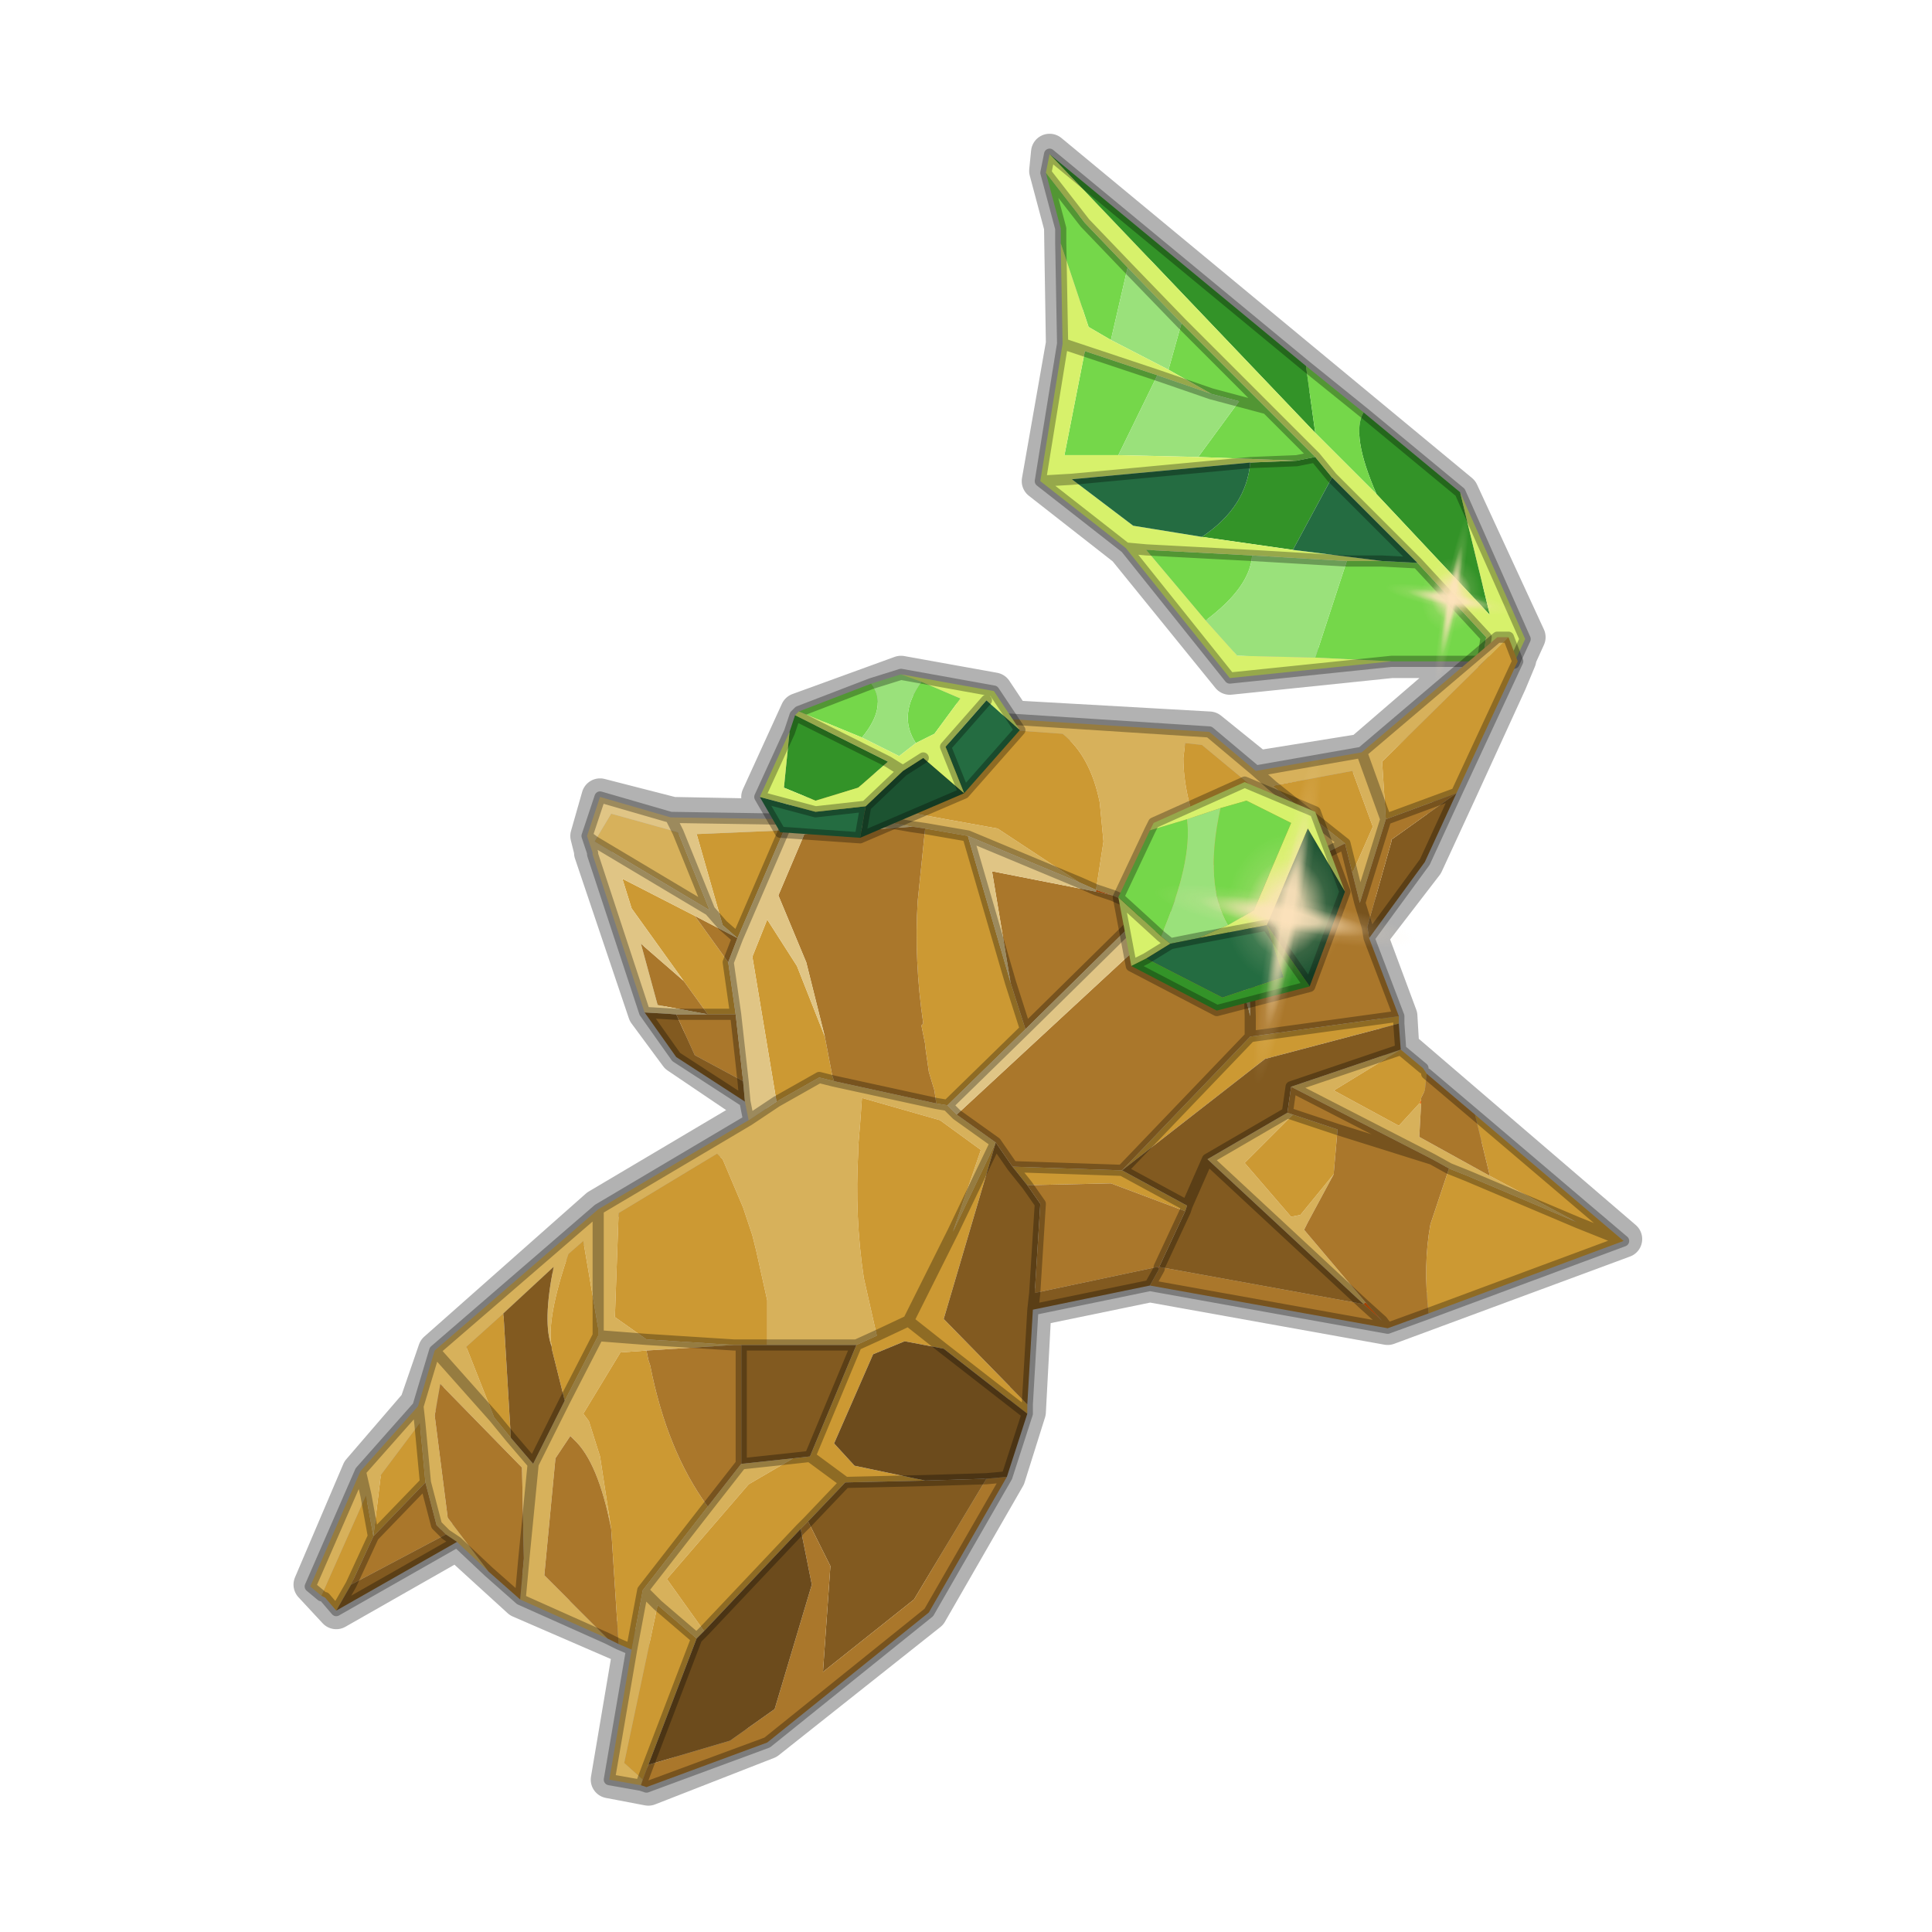 <?xml version="1.0" encoding="UTF-8" standalone="no"?>
<svg xmlns:xlink="http://www.w3.org/1999/xlink" height="52.0px" width="52.0px" xmlns="http://www.w3.org/2000/svg">
  <g transform="matrix(1.0, 0.0, 0.0, 1.0, 0.0, 0.0)">
    <use height="54.0" transform="matrix(1.0, 0.0, 0.0, 1.0, -1.0, -1.0)" width="54.0" xlink:href="#shape0"/>
    <use height="0.0" transform="matrix(0.082, 0.015, -0.047, 0.07, 30.8, 28.5)" width="0.0" xlink:href="#sprite0"/>
    <use height="0.0" transform="matrix(0.082, 0.015, -0.003, 0.078, 21.05, 40.35)" width="0.0" xlink:href="#sprite0"/>
    <use height="0.0" transform="matrix(0.054, 0.045, -0.021, 0.033, 34.1, 13.15)" width="0.0" xlink:href="#sprite0"/>
    <use height="81.5" transform="matrix(0.088, 0.016, -0.02, 0.112, 31.8, 19.5)" width="81.5" xlink:href="#sprite1"/>
    <use height="81.5" transform="matrix(0.044, 0.008, -0.01, 0.056, 37.65, 13.55)" width="81.5" xlink:href="#sprite1"/>
  </g>
  <defs>
    <g id="shape0" transform="matrix(1.0, 0.0, 0.0, 1.0, 1.0, 1.0)">
      <path d="M52.0 0.0 L52.0 52.0 0.0 52.0 0.0 0.0 52.0 0.0" fill="#795fa9" fill-opacity="0.0" fill-rule="evenodd" stroke="none"/>
      <path d="M41.1 17.15 L39.3 13.25 28.25 4.1 28.2 4.6 28.6 6.1 28.65 9.25 28.0 12.95 30.3 14.75 33.1 18.2 37.45 17.75 39.55 17.75 36.65 20.25 33.85 20.7 32.55 19.65 27.25 19.35 26.75 18.6 24.25 18.15 21.5 19.15 20.45 21.45 20.75 22.0 18.1 21.95 16.15 21.45 15.85 22.5 15.95 22.9 15.95 22.95 17.4 27.25 18.25 28.4 20.1 29.65 20.15 30.1 16.1 32.5 11.75 36.35 11.25 37.8 9.7 39.6 8.4 42.65 9.05 43.35 12.3 41.5 14.0 43.05 17.0 44.35 16.4 47.9 17.45 48.1 20.65 46.85 25.0 43.4 27.1 39.75 27.65 38.0 27.8 35.2 30.95 34.55 37.35 35.7 43.7 33.35 37.7 28.2 37.65 27.35 36.85 25.2 38.35 23.25 39.25 21.3 40.6 18.35 40.85 17.75 40.85 17.7 41.1 17.15 Z" fill="none" stroke="#000000" stroke-linecap="round" stroke-linejoin="round" stroke-opacity="0.302" stroke-width="1.0"/>
      <path d="M34.9 12.4 L35.4 12.3 35.85 12.85 34.8 14.8 32.35 14.45 Q33.55 13.65 33.65 12.45 L34.9 12.4 M36.7 11.1 L39.3 13.25 40.1 16.55 37.05 13.3 Q36.35 11.7 36.7 11.1 M35.15 9.85 L35.4 11.65 28.25 4.15 35.15 9.85" fill="#339328" fill-rule="evenodd" stroke="none"/>
      <path d="M35.4 12.3 L34.9 12.4 32.25 12.3 33.35 10.8 32.6 10.6 31.45 9.95 31.8 8.7 34.1 11.0 35.4 12.3 M33.35 10.8 L34.1 11.0 33.35 10.8 M31.15 10.1 L30.1 12.25 28.65 12.25 29.2 9.45 31.15 10.1 M36.25 15.1 L37.2 15.1 38.15 15.15 40.0 17.15 39.9 17.8 37.45 17.8 35.4 17.7 36.25 15.1 M36.7 11.1 Q36.35 11.7 37.05 13.3 L35.4 11.65 35.15 9.85 36.7 11.1 M28.15 4.65 L29.2 6.0 30.35 7.2 29.9 9.15 29.3 8.8 28.55 6.55 28.55 6.15 28.15 4.65 M33.7 14.95 Q33.65 15.8 32.45 16.7 L30.85 14.8 33.7 14.95" fill="#75d74a" fill-rule="evenodd" stroke="none"/>
      <path d="M33.35 10.8 L32.25 12.3 30.1 12.25 31.15 10.1 32.6 10.6 33.35 10.8 M36.25 15.1 L35.4 17.7 33.3 17.65 32.45 16.7 Q33.65 15.8 33.7 14.95 L36.25 15.1 M30.35 7.2 L31.8 8.7 31.45 9.95 29.9 9.15 30.35 7.2" fill="#9ae17b" fill-rule="evenodd" stroke="none"/>
      <path d="M35.4 12.3 L34.1 11.0 31.8 8.7 30.35 7.2 29.2 6.0 28.15 4.65 28.25 4.15 35.4 11.65 37.05 13.3 40.1 16.55 39.3 13.25 41.05 17.2 40.75 17.85 40.55 17.9 40.2 17.85 39.9 17.8 40.0 17.15 38.15 15.15 35.85 12.85 35.4 12.3 M32.25 12.3 L34.9 12.4 33.65 12.45 28.85 12.9 28.0 12.95 28.85 12.9 30.5 14.15 32.35 14.45 34.8 14.8 37.2 15.1 36.25 15.1 33.7 14.95 30.85 14.8 30.3 14.75 30.85 14.8 32.45 16.7 33.3 17.65 35.4 17.7 37.45 17.8 33.1 18.25 30.3 14.75 28.0 12.95 28.6 9.25 28.55 6.55 29.3 8.8 29.9 9.15 31.45 9.95 32.6 10.6 31.15 10.1 29.2 9.45 28.65 12.25 30.1 12.25 32.25 12.3 M29.2 9.45 L28.6 9.25 29.2 9.45" fill="#d7f16b" fill-rule="evenodd" stroke="none"/>
      <path d="M33.65 12.45 Q33.55 13.65 32.35 14.45 L30.5 14.15 28.85 12.9 33.65 12.45 M34.8 14.8 L35.85 12.85 38.15 15.15 37.2 15.1 34.8 14.8" fill="#246c41" fill-rule="evenodd" stroke="none"/>
      <path d="M34.9 12.4 L35.4 12.3 34.1 11.0 33.35 10.8 32.6 10.6 31.15 10.1 29.2 9.45 28.6 9.25 28.0 12.95 30.3 14.75 30.85 14.8 33.7 14.95 36.25 15.1 37.2 15.1 38.15 15.15 35.85 12.85 35.4 12.3 M34.9 12.4 L33.65 12.45 28.85 12.9 28.0 12.95 M37.45 17.8 L39.9 17.8 40.0 17.15 38.15 15.15 M39.3 13.25 L36.7 11.1 35.15 9.85 28.25 4.15 28.15 4.65 29.2 6.0 30.35 7.2 31.8 8.7 34.1 11.0 M39.3 13.25 L41.05 17.2 40.75 17.85 40.55 17.9 40.2 17.85 M30.3 14.75 L33.1 18.25 37.45 17.8 M28.15 4.65 L28.55 6.15 28.55 6.55 28.6 9.25" fill="none" stroke="#000000" stroke-linecap="round" stroke-linejoin="round" stroke-opacity="0.302" stroke-width="0.3"/>
      <path d="M31.2 34.1 L31.2 34.15 31.15 34.1 31.2 34.1" fill="#cc6b22" fill-rule="evenodd" stroke="none"/>
      <path d="M15.4 38.7 L15.35 38.65 15.4 38.7" fill="#a34100" fill-rule="evenodd" stroke="none"/>
      <path d="M29.5 23.95 L29.95 24.1 29.5 24.0 29.5 23.95 M38.25 29.7 L38.2 29.7 38.25 29.6 38.25 29.7 M36.7 35.1 L36.75 35.05 37.2 35.55 36.7 35.1" fill="#ea6004" fill-rule="evenodd" stroke="none"/>
      <path d="M18.25 22.4 L19.1 24.5 16.0 22.65 16.45 21.9 18.25 22.4 M20.15 30.15 L20.9 29.65 22.05 29.0 22.45 29.1 25.2 29.7 25.5 29.75 25.75 30.0 26.8 30.75 25.65 33.15 26.4 30.95 25.3 30.15 23.2 29.55 23.15 30.25 23.1 30.85 23.1 31.0 Q23.0 32.75 23.25 34.4 L23.6 35.95 23.05 36.2 20.65 36.2 20.65 35.0 20.35 33.65 20.25 33.25 20.0 32.5 19.45 31.2 19.35 31.1 19.3 31.05 16.65 32.65 16.55 35.45 17.4 36.05 16.1 35.95 16.1 35.75 15.7 33.4 15.3 33.75 Q14.7 35.5 14.85 36.25 14.6 35.6 14.9 34.1 L13.55 35.35 12.55 36.25 13.3 38.15 13.75 38.7 14.35 39.4 15.2 37.7 16.1 35.95 17.4 36.05 19.75 36.2 17.4 36.35 16.7 36.4 15.7 38.05 15.85 38.25 16.15 39.2 16.45 41.15 Q16.1 39.35 15.45 38.75 L15.4 38.7 15.35 38.65 14.95 39.25 14.65 42.4 16.35 44.1 14.0 43.05 14.1 41.95 14.05 39.5 11.85 37.25 11.7 38.1 12.05 40.85 13.15 42.3 12.3 41.5 12.0 41.3 11.75 41.05 11.45 39.9 11.3 38.3 10.25 39.7 10.05 41.35 9.85 40.25 8.65 42.95 8.35 42.7 9.7 39.6 11.25 37.85 11.7 36.35 16.1 32.55 20.15 30.15 M24.55 22.25 L21.4 21.7 27.1 19.35 32.55 19.7 33.8 20.75 34.25 21.15 33.8 20.75 36.65 20.25 40.3 17.15 40.6 17.15 37.2 20.5 37.3 22.05 36.65 20.25 37.3 22.05 36.6 24.3 36.4 23.5 36.95 22.25 36.4 20.75 34.25 21.15 36.2 22.7 34.2 23.7 35.25 22.45 32.35 20.05 31.9 20.0 31.85 20.4 Q31.85 21.4 32.35 22.65 L32.6 23.2 32.7 23.35 32.85 23.65 33.1 24.1 30.85 24.5 29.95 24.1 29.5 23.95 29.7 22.65 29.6 21.6 Q29.35 20.35 28.6 19.75 L27.2 19.65 23.25 21.65 26.85 22.3 29.05 23.75 26.05 22.5 24.9 22.3 24.55 22.25 M17.25 48.05 L16.4 47.9 17.0 44.4 17.3 42.8 17.7 43.2 17.3 42.8 19.05 40.55 19.95 39.4 21.35 39.25 20.15 39.95 17.95 42.5 18.95 43.9 18.75 44.1 17.7 43.2 16.8 47.45 17.3 47.9 17.25 48.05 M11.3 38.3 L11.25 37.85 11.3 38.3 M9.7 39.6 L9.85 40.25 9.7 39.6 M42.45 32.9 L39.5 31.65 39.0 31.45 38.55 31.2 34.75 29.25 37.7 28.25 35.9 29.35 37.65 30.3 38.2 29.7 38.25 29.7 38.2 30.6 40.1 31.65 42.45 32.9 M34.8 30.0 L33.5 31.3 34.75 32.75 35.0 32.7 35.9 31.6 35.2 32.9 35.1 33.1 36.75 35.05 36.7 35.1 32.5 31.2 34.65 29.95 34.8 30.0 M16.1 32.55 L16.1 35.75 16.1 32.55 M11.7 36.35 L13.3 38.15 11.7 36.35 M14.35 39.4 L14.1 41.95 14.35 39.4" fill="#d7b15b" fill-rule="evenodd" stroke="none"/>
      <path d="M19.45 24.9 L18.75 22.45 21.1 22.35 19.85 25.25 19.45 24.9 M19.6 25.9 L19.8 27.3 19.05 27.3 18.4 26.4 17.0 24.45 16.75 23.65 18.7 24.65 19.6 25.9 M20.9 29.65 L20.25 25.75 20.65 24.75 21.45 26.0 22.2 27.9 22.4 28.95 22.45 29.1 22.05 29.0 20.9 29.65 M33.1 24.1 L32.85 23.65 32.7 23.35 32.6 23.2 32.35 22.65 Q31.85 21.4 31.85 20.4 L31.9 20.0 32.35 20.05 35.25 22.45 34.2 23.7 33.55 24.05 33.1 24.1 M36.2 22.7 L34.25 21.15 36.4 20.75 36.95 22.25 36.4 23.5 36.2 22.7 M29.05 23.75 L26.85 22.3 23.25 21.65 27.2 19.65 28.6 19.75 Q29.35 20.35 29.6 21.6 L29.7 22.65 29.5 23.95 29.05 23.75 M24.9 22.3 L26.05 22.5 27.2 26.45 27.6 27.7 25.5 29.75 25.2 29.7 25.15 29.35 25.0 28.85 24.9 28.15 24.9 28.1 24.8 27.6 24.85 27.55 Q24.6 25.85 24.7 24.25 L24.9 22.3 M37.3 22.05 L37.2 20.5 40.6 17.15 40.85 17.8 39.2 21.35 37.3 22.05 M37.65 27.35 L37.65 27.55 34.05 28.5 30.2 31.5 31.95 32.45 31.9 32.6 29.9 31.85 27.65 31.9 27.25 31.4 30.2 31.5 33.65 27.9 37.65 27.35 M37.7 28.25 L38.3 28.75 38.4 28.9 38.35 29.35 38.25 29.55 38.25 29.6 38.2 29.7 37.65 30.3 35.9 29.35 37.7 28.25 M39.7 30.0 L43.7 33.4 38.45 35.35 Q38.3 34.05 38.5 32.95 L39.0 31.45 39.5 31.65 42.45 32.9 43.7 33.4 42.45 32.9 40.1 31.65 39.7 30.0 M27.65 37.8 L27.65 38.05 25.4 36.3 24.35 36.1 23.5 36.45 22.45 38.85 23.0 39.45 24.9 39.85 22.75 39.9 21.8 39.2 22.75 39.9 21.75 40.95 21.55 41.15 18.95 43.9 17.95 42.5 20.15 39.95 21.35 39.25 21.8 39.2 23.05 36.2 23.6 35.95 23.25 34.4 Q23.0 32.75 23.1 31.0 L23.1 30.85 23.15 30.25 23.2 29.55 25.3 30.15 26.4 30.95 25.65 33.15 26.8 30.75 25.4 35.5 27.65 37.8 M17.0 44.4 L16.65 44.25 16.45 41.15 16.15 39.2 15.85 38.25 15.7 38.05 16.7 36.4 17.4 36.35 17.45 36.6 17.5 36.75 Q17.95 39.05 19.05 40.55 L17.3 42.8 17.0 44.4 M9.05 43.35 L8.75 43.0 8.65 42.95 9.85 40.25 10.05 41.35 9.45 42.65 9.05 43.35 M11.3 38.3 L11.45 39.9 10.05 41.35 10.25 39.7 11.3 38.3 M34.8 30.0 L36.0 30.4 35.9 31.55 35.9 31.6 35.0 32.7 34.75 32.75 33.5 31.3 34.8 30.0 M25.65 33.15 L24.45 35.55 23.6 35.95 24.45 35.55 25.65 33.15 M25.4 36.3 L24.45 35.55 25.4 36.3 M17.4 36.05 L16.55 35.45 16.65 32.65 19.3 31.05 19.35 31.1 19.45 31.2 20.0 32.5 20.25 33.25 20.35 33.65 20.65 35.0 20.65 36.2 19.95 36.2 19.75 36.2 17.4 36.05 M14.85 36.25 Q14.7 35.5 15.3 33.75 L15.7 33.4 16.1 35.75 16.1 35.95 15.2 37.7 14.85 36.3 14.85 36.25 M13.75 38.7 L13.3 38.15 12.55 36.25 13.55 35.35 13.75 38.7 M17.45 47.5 L17.3 47.9 16.8 47.45 17.7 43.2 18.75 44.1 17.45 47.5" fill="#cc9933" fill-rule="evenodd" stroke="none"/>
      <path d="M20.0 29.1 L20.05 29.65 18.2 28.45 17.35 27.25 18.2 27.3 18.7 28.4 20.0 29.1 M36.8 24.95 L37.45 22.65 37.45 22.6 39.2 21.35 38.35 23.2 36.85 25.25 36.8 24.95 M37.65 27.55 L37.7 28.25 34.75 29.25 34.65 29.95 32.5 31.2 36.7 35.1 31.2 34.1 31.9 32.6 31.95 32.45 30.2 31.5 34.05 28.5 37.65 27.55 M30.95 34.6 L27.8 35.25 27.65 37.8 25.4 35.5 26.8 30.75 27.25 31.4 27.65 31.9 28.0 32.4 27.85 34.8 31.15 34.1 31.2 34.15 30.95 34.6 M12.3 41.5 L9.05 43.35 9.45 42.65 12.0 41.3 12.3 41.5 M32.5 31.2 L31.95 32.45 32.5 31.2 M24.9 39.85 L26.55 39.8 24.6 43.05 22.15 45.0 22.35 42.15 21.75 40.95 22.75 39.9 24.9 39.85 M27.85 34.8 L27.8 35.25 27.85 34.8 M20.65 36.2 L23.05 36.2 21.8 39.2 21.35 39.25 19.95 39.4 19.95 36.2 20.65 36.2 M14.85 36.25 L14.85 36.3 15.2 37.7 14.35 39.4 13.75 38.7 13.55 35.35 14.9 34.1 Q14.6 35.6 14.85 36.25" fill="#825a20" fill-rule="evenodd" stroke="none"/>
      <path d="M19.85 25.25 L19.6 25.9 18.7 24.65 19.85 25.25 M19.8 27.3 L20.0 29.1 18.7 28.4 18.2 27.3 19.05 27.3 19.8 27.3 M22.2 27.9 L21.7 25.9 20.95 24.1 21.65 22.45 24.55 22.25 24.9 22.3 24.7 24.25 Q24.6 25.85 24.85 27.55 L24.8 27.6 24.9 28.1 24.9 28.15 25.0 28.85 25.15 29.35 25.2 29.7 22.45 29.1 22.4 28.95 22.2 27.9 M18.4 26.4 L19.05 27.3 17.7 27.05 17.25 25.4 18.4 26.4 M34.2 23.7 L36.2 22.7 36.4 23.5 36.6 24.3 37.3 22.05 39.2 21.35 37.45 22.6 37.45 22.65 36.8 24.95 36.6 24.3 36.8 24.95 36.85 25.25 37.65 27.35 33.65 27.9 33.65 27.35 33.65 27.9 30.2 31.5 27.25 31.4 26.8 30.75 25.75 30.0 31.1 25.05 33.0 24.8 33.65 27.35 33.55 24.05 34.2 23.7 M29.95 24.1 L30.85 24.5 27.6 27.7 27.2 26.45 26.7 23.45 29.5 24.0 29.95 24.1 M38.4 28.9 L39.7 30.0 40.1 31.65 38.2 30.6 38.25 29.7 38.25 29.6 38.25 29.55 38.35 29.35 38.4 28.9 M38.45 35.35 L37.35 35.75 30.95 34.6 31.2 34.15 31.2 34.1 36.7 35.1 37.2 35.55 36.75 35.05 35.1 33.1 35.2 32.9 35.9 31.6 35.9 31.55 36.0 30.4 34.8 30.0 34.65 29.95 34.75 29.25 38.55 31.2 39.0 31.45 38.5 32.95 Q38.3 34.05 38.45 35.35 M27.1 39.75 L25.0 43.4 20.65 46.9 17.4 48.1 17.25 48.05 17.3 47.9 17.45 47.5 19.65 46.85 20.85 46.0 21.85 42.65 21.55 41.15 21.75 40.95 22.35 42.15 22.15 45.0 24.6 43.05 26.55 39.8 27.1 39.75 M16.65 44.25 L16.35 44.1 14.65 42.4 14.95 39.25 15.35 38.65 15.4 38.7 15.45 38.75 Q16.1 39.35 16.45 41.15 L16.65 44.25 M14.0 43.05 L13.15 42.3 12.05 40.85 11.7 38.1 11.85 37.25 14.05 39.5 14.1 41.95 14.0 43.05 M11.45 39.9 L11.75 41.05 12.0 41.3 9.45 42.65 10.05 41.35 11.45 39.9 M38.55 31.2 L36.0 30.4 38.55 31.2 M37.2 35.55 L37.35 35.75 37.2 35.55 M27.85 34.8 L28.0 32.4 27.65 31.9 29.9 31.85 31.9 32.6 31.2 34.1 31.15 34.1 27.85 34.8 M19.75 36.2 L19.95 36.2 19.95 39.4 19.05 40.55 Q17.95 39.05 17.5 36.75 L17.45 36.6 17.4 36.35 19.75 36.2" fill="#aa772b" fill-rule="evenodd" stroke="none"/>
      <path d="M27.65 38.05 L27.1 39.75 26.55 39.8 24.9 39.85 23.0 39.45 22.45 38.85 23.5 36.45 24.35 36.1 25.4 36.3 27.65 38.05 M18.95 43.9 L21.55 41.15 21.85 42.65 20.85 46.0 19.65 46.85 17.45 47.5 18.75 44.1 18.95 43.9" fill="#6c4b1c" fill-rule="evenodd" stroke="none"/>
      <path d="M21.25 22.05 L21.1 22.35 21.25 22.05 21.4 21.7 24.55 22.25 21.65 22.45 20.95 24.1 21.7 25.9 22.2 27.9 21.45 26.0 20.65 24.75 20.25 25.75 20.9 29.65 20.15 30.15 20.05 29.65 20.0 29.1 19.8 27.3 19.6 25.9 19.85 25.25 21.1 22.35 18.75 22.45 19.45 24.9 19.1 24.5 19.45 24.9 19.85 25.25 18.7 24.65 16.75 23.65 17.0 24.45 18.4 26.4 17.25 25.4 17.7 27.05 19.05 27.3 18.2 27.3 17.35 27.25 15.95 23.0 15.95 22.95 15.8 22.5 16.15 21.45 18.05 22.0 21.25 22.05 M18.25 22.4 L18.05 22.0 18.25 22.4 16.45 21.9 16.0 22.65 19.1 24.5 18.25 22.4 M16.0 22.65 L15.8 22.5 16.0 22.65 M30.85 24.5 L33.1 24.1 33.55 24.05 33.65 27.35 33.0 24.8 31.1 25.05 25.75 30.0 25.5 29.75 27.6 27.7 30.85 24.5 M27.2 26.45 L26.05 22.5 29.05 23.75 29.5 23.95 29.5 24.0 26.7 23.45 27.2 26.45" fill="#e0c585" fill-rule="evenodd" stroke="none"/>
      <path d="M21.1 22.35 L21.25 22.05 18.05 22.0 18.25 22.4 19.1 24.5 19.45 24.9 19.85 25.25 19.6 25.9 19.8 27.3 20.0 29.1 20.05 29.65 20.15 30.15 20.9 29.65 22.05 29.0 22.45 29.1 25.2 29.7 25.5 29.75 27.6 27.7 27.2 26.45 26.05 22.5 29.05 23.75 29.5 23.95 29.95 24.1 30.85 24.5 33.1 24.1 33.55 24.05 34.2 23.7 36.2 22.7 34.25 21.15 33.8 20.75 32.55 19.7 27.1 19.35 21.4 21.7 21.25 22.05 M21.1 22.35 L19.85 25.25 M24.55 22.25 L21.4 21.7 M15.8 22.5 L16.0 22.65 19.1 24.5 M17.35 27.25 L15.95 23.0 15.95 22.95 15.8 22.5 16.15 21.45 18.05 22.0 M19.05 27.3 L19.8 27.3 M19.05 27.3 L18.2 27.3 17.35 27.25 18.2 28.45 20.05 29.65 M24.9 22.3 L24.55 22.25 M26.05 22.5 L24.9 22.3 M27.6 27.7 L30.85 24.5 M37.3 22.05 L39.2 21.35 40.85 17.8 40.6 17.15 40.3 17.15 36.65 20.25 37.3 22.05 36.6 24.3 36.8 24.95 36.85 25.25 37.65 27.35 37.65 27.55 37.7 28.25 38.3 28.75 M39.2 21.35 L38.35 23.2 36.85 25.25 M38.4 28.9 L39.7 30.0 43.7 33.4 38.45 35.35 37.35 35.75 30.95 34.6 27.8 35.25 27.65 37.8 27.65 38.05 27.1 39.75 25.0 43.4 20.65 46.9 17.4 48.1 17.25 48.05 16.4 47.9 17.0 44.4 16.65 44.25 16.35 44.1 14.0 43.05 13.15 42.3 12.3 41.5 9.05 43.35 8.75 43.0 M8.65 42.95 L8.35 42.7 9.7 39.6 11.25 37.85 11.7 36.35 16.1 32.55 20.15 30.15 M33.8 20.75 L36.65 20.25 M36.4 23.5 L36.6 24.3 M36.2 22.7 L36.4 23.5 M33.65 27.35 L33.65 27.9 37.65 27.35 M33.65 27.35 L33.55 24.05 M11.25 37.85 L11.3 38.3 11.45 39.9 11.75 41.05 12.0 41.3 12.3 41.5 M10.05 41.35 L11.45 39.9 M10.05 41.35 L9.85 40.25 9.7 39.6 M9.45 42.65 L10.05 41.35 M9.45 42.65 L9.05 43.35 M43.7 33.4 L42.45 32.9 39.5 31.65 39.0 31.45 38.55 31.2 34.75 29.25 37.7 28.25 M34.65 29.95 L34.75 29.25 M36.0 30.4 L34.8 30.0 34.65 29.95 32.5 31.2 36.7 35.1 37.2 35.55 37.35 35.75 M36.0 30.4 L38.55 31.2 M31.2 34.1 L31.2 34.15 30.95 34.6 M27.65 31.9 L28.0 32.4 27.85 34.8 27.8 35.25 M31.2 34.1 L31.9 32.6 31.95 32.45 32.5 31.2 M27.65 31.9 L27.25 31.4 26.8 30.75 25.75 30.0 25.5 29.75 M30.2 31.5 L31.95 32.45 M25.65 33.15 L26.8 30.75 M23.6 35.95 L24.45 35.55 25.65 33.15 M23.05 36.2 L23.6 35.95 M24.9 39.85 L26.55 39.8 27.1 39.75 M22.75 39.9 L24.9 39.85 M24.45 35.55 L25.4 36.3 27.65 38.05 M27.25 31.4 L30.2 31.5 33.65 27.9 M20.65 36.2 L23.05 36.2 21.8 39.2 22.75 39.9 21.75 40.95 21.55 41.15 18.95 43.9 18.75 44.1 17.7 43.2 17.3 42.8 19.05 40.55 19.95 39.4 19.95 36.2 20.65 36.2 M15.2 37.7 L16.1 35.95 16.1 35.75 16.1 32.55 M16.1 35.95 L17.4 36.05 19.75 36.2 19.95 36.2 M13.75 38.7 L13.3 38.15 11.7 36.35 M13.75 38.7 L14.35 39.4 15.2 37.7 M21.8 39.2 L21.35 39.25 19.95 39.4 M17.45 47.5 L17.3 47.9 17.25 48.05 M17.3 42.8 L17.0 44.4 M14.0 43.05 L14.1 41.95 14.35 39.4 M17.45 47.5 L18.75 44.1" fill="none" stroke="#000000" stroke-linecap="round" stroke-linejoin="round" stroke-opacity="0.302" stroke-width="0.3"/>
      <path d="M21.25 19.7 L21.4 19.25 23.9 20.5 23.1 21.2 21.95 21.55 21.1 21.2 21.25 19.7" fill="#339328" fill-rule="evenodd" stroke="none"/>
      <path d="M21.5 19.15 L23.45 18.4 Q23.9 19.0 23.2 19.85 L21.5 19.15 M24.65 20.0 Q24.15 19.25 24.8 18.35 L25.85 18.8 25.15 19.75 24.65 20.0" fill="#75d74a" fill-rule="evenodd" stroke="none"/>
      <path d="M27.45 19.65 L25.95 21.35 25.45 20.1 26.55 18.85 27.45 19.65 M23.15 22.55 L21.0 22.4 20.45 21.45 21.95 21.85 23.3 21.7 23.15 22.55" fill="#246c41" fill-rule="evenodd" stroke="none"/>
      <path d="M25.95 21.35 L23.15 22.55 23.3 21.7 24.3 20.75 24.85 20.4 25.95 21.35" fill="#1c5331" fill-rule="evenodd" stroke="none"/>
      <path d="M23.45 18.4 L24.25 18.15 24.8 18.35 Q24.15 19.25 24.65 20.0 L24.2 20.35 23.2 19.85 Q23.9 19.0 23.45 18.4" fill="#9ae17b" fill-rule="evenodd" stroke="none"/>
      <path d="M24.25 18.15 L26.75 18.6 27.45 19.65 26.55 18.85 25.45 20.1 25.95 21.35 24.85 20.4 24.3 20.75 23.9 20.5 24.3 20.75 23.3 21.7 21.95 21.85 20.45 21.45 21.25 19.7 21.1 21.2 21.95 21.55 23.1 21.2 23.9 20.5 21.4 19.25 21.5 19.15 23.2 19.85 24.2 20.35 24.65 20.0 25.15 19.75 25.85 18.8 24.8 18.35 24.25 18.15" fill="#d7f16b" fill-rule="evenodd" stroke="none"/>
      <path d="M23.45 18.4 L24.25 18.15 26.75 18.6 27.45 19.65 25.95 21.35 23.15 22.55 21.0 22.4 20.45 21.45 21.25 19.7 21.4 19.25 21.5 19.15 23.45 18.4 M23.9 20.5 L24.3 20.75 24.85 20.4 M25.95 21.35 L25.45 20.1 26.55 18.85 M23.3 21.7 L23.15 22.55 M23.3 21.7 L21.95 21.85 20.45 21.45 M24.3 20.75 L23.3 21.7 M21.4 19.25 L23.9 20.5" fill="none" stroke="#000000" stroke-linecap="round" stroke-linejoin="round" stroke-opacity="0.302" stroke-width="0.3"/>
      <path d="M33.05 24.9 L33.75 24.5 34.75 22.15 33.55 21.55 32.85 21.75 31.95 22.05 30.95 22.35 31.05 22.15 33.5 21.05 35.4 21.85 36.2 24.0 35.2 22.3 34.1 24.9 32.25 25.25 33.05 24.9 M30.1 24.15 L31.25 25.2 31.5 25.4 30.85 25.8 30.45 26.0 30.1 24.15" fill="#d7f16b" fill-rule="evenodd" stroke="none"/>
      <path d="M32.85 21.75 L33.55 21.55 34.75 22.15 33.75 24.5 33.05 24.9 Q32.4 23.8 32.85 21.75 M30.95 22.35 L31.95 22.05 Q32.1 23.2 31.25 25.2 L30.1 24.15 30.95 22.35" fill="#75d74a" fill-rule="evenodd" stroke="none"/>
      <path d="M33.05 24.9 L32.25 25.25 31.5 25.4 31.25 25.2 Q32.1 23.2 31.95 22.05 L32.85 21.75 Q32.4 23.8 33.05 24.9" fill="#9ae17b" fill-rule="evenodd" stroke="none"/>
      <path d="M34.1 24.9 L35.2 22.3 36.2 24.0 35.25 26.55 34.1 24.9" fill="#1c5331" fill-rule="evenodd" stroke="none"/>
      <path d="M32.25 25.25 L34.1 24.9 34.55 26.3 32.9 26.85 30.85 25.8 31.5 25.4 32.25 25.25" fill="#246c41" fill-rule="evenodd" stroke="none"/>
      <path d="M30.45 26.0 L30.85 25.8 32.9 26.85 34.55 26.3 34.1 24.9 35.25 26.55 32.75 27.2 30.45 26.0" fill="#339328" fill-rule="evenodd" stroke="none"/>
      <path d="M32.25 25.25 L34.1 24.9 35.25 26.55 32.75 27.2 30.45 26.0 30.1 24.15 31.25 25.2 31.5 25.4 32.25 25.25 M36.2 24.0 L35.4 21.85 33.5 21.05 31.05 22.15 30.95 22.35 30.1 24.15 M30.85 25.8 L30.45 26.0 M30.85 25.8 L31.5 25.4 M36.2 24.0 L35.25 26.55" fill="none" stroke="#000000" stroke-linecap="round" stroke-linejoin="round" stroke-opacity="0.302" stroke-width="0.3"/>
    </g>
    <g id="sprite1" transform="matrix(1.0, 0.0, 0.0, 1.0, 0.0, 0.0)">
      <use height="26.7" transform="matrix(0.004, -1.351, 1.393, 0.02, 22.09, 56.026)" width="26.7" xlink:href="#sprite2"/>
      <use height="26.7" transform="matrix(0.009, -3.049, 0.372, 0.005, 36.507, 81.377)" width="26.7" xlink:href="#sprite2"/>
      <use height="26.7" transform="matrix(3.049, 0.009, -0.005, 0.372, 0.122, 35.107)" width="26.7" xlink:href="#sprite2"/>
    </g>
    <g id="sprite2" transform="matrix(1.0, 0.0, 0.0, 1.0, 13.35, 13.35)">
      <use height="26.7" transform="matrix(1.0, 0.0, 0.0, 1.0, -13.35, -13.35)" width="26.7" xlink:href="#shape1"/>
    </g>
    <g id="shape1" transform="matrix(1.0, 0.0, 0.0, 1.0, 13.35, 13.35)">
      <path d="M9.3 -9.85 Q13.35 -5.8 13.35 0.0 13.35 5.8 9.3 9.3 5.8 13.35 0.0 13.35 -5.8 13.35 -9.85 9.3 -13.35 5.8 -13.35 0.0 -13.35 -5.8 -9.85 -9.85 -5.8 -13.35 0.0 -13.35 5.8 -13.35 9.3 -9.85" fill="url(#gradient0)" fill-rule="evenodd" stroke="none"/>
    </g>
    <radialGradient cx="0" cy="0" gradientTransform="matrix(0.021, 0.0, 0.0, 0.021, 0.0, 0.0)" gradientUnits="userSpaceOnUse" id="gradient0" r="819.2" spreadMethod="pad">
      <stop offset="0.196" stop-color="#fee3bc" stop-opacity="0.78"/>
      <stop offset="0.502" stop-color="#fee3bc" stop-opacity="0.125"/>
      <stop offset="0.761" stop-color="#ffe3bd" stop-opacity="0.0"/>
    </radialGradient>
  </defs>
</svg>
